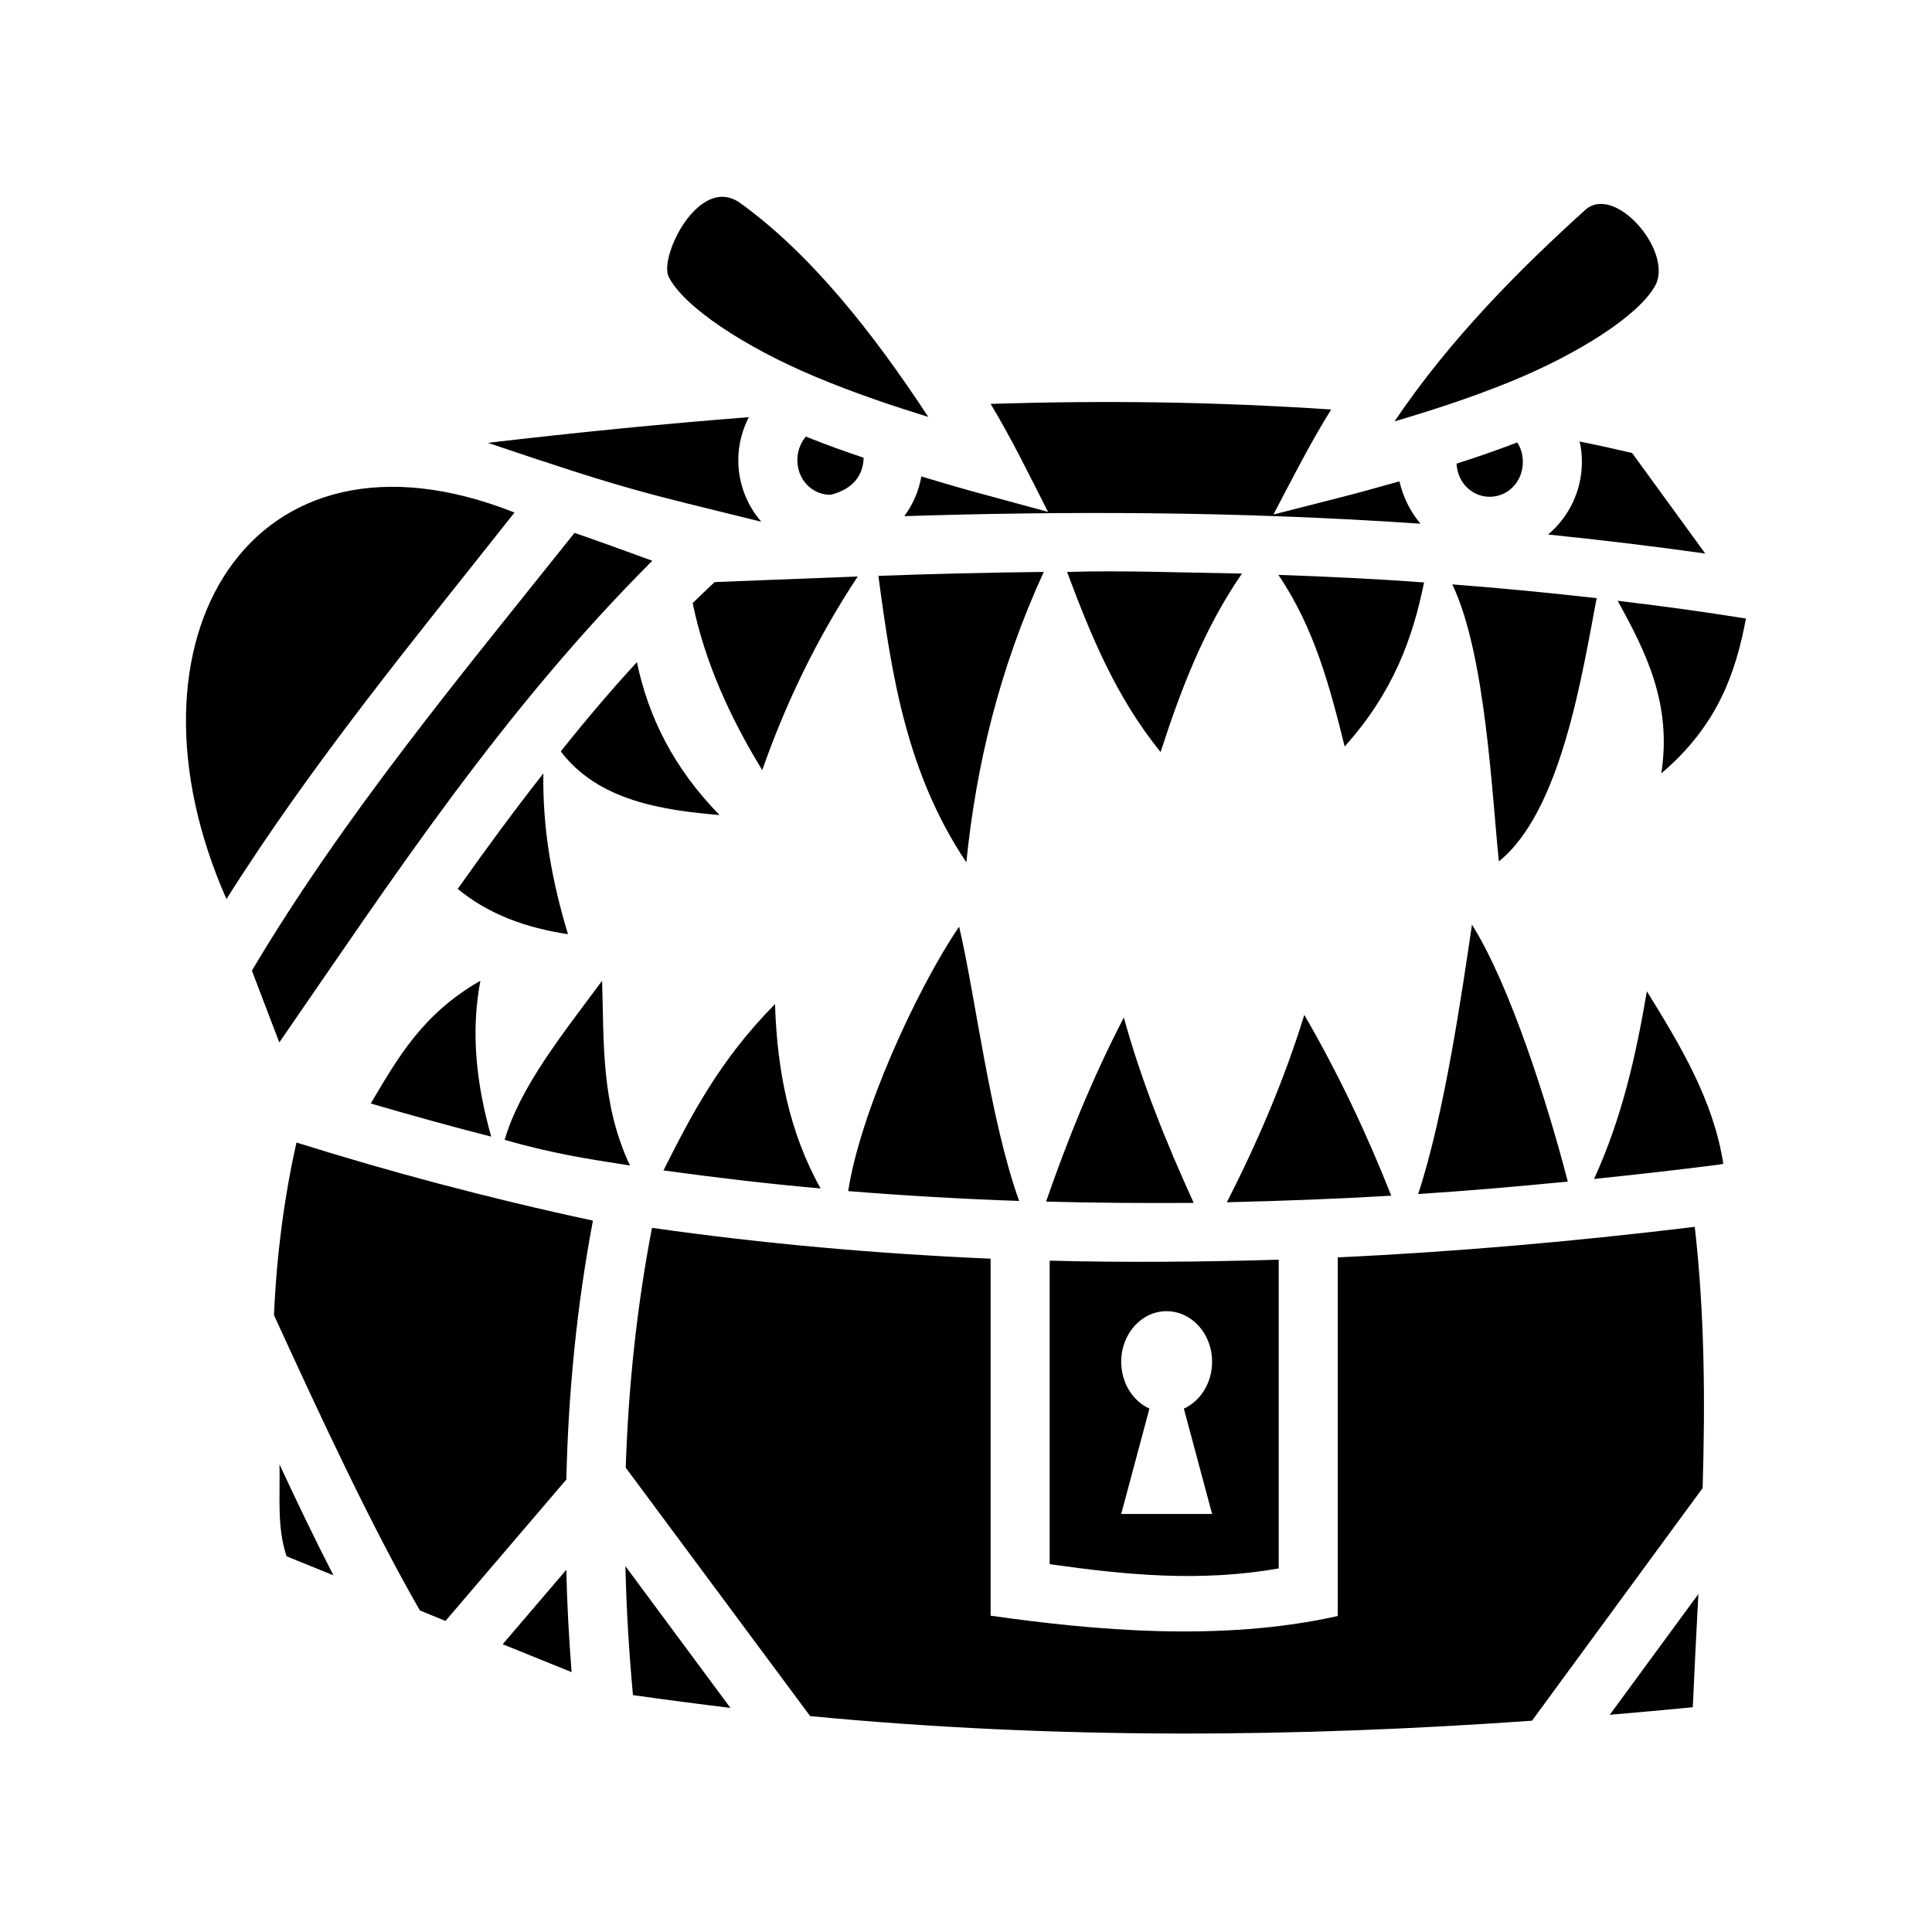 <svg xmlns="http://www.w3.org/2000/svg" width="100%" height="100%" viewBox="0 0 588.8 588.8"><path fill="currentColor" d="M203.7 84.19c4.5 9.27 23.4 21.66 44.6 30.54 11.9 5.01 23.8 9 34.6 12.32-16.7-25.45-35.8-49.69-57.3-65.16-12.3-8.9-24.6 15.79-21.9 22.3zM483.1 64c-19.6 17.71-41.1 39.17-58.1 64.42 10.8-3.19 22.8-7.03 34.8-11.89 21.3-8.62 40.3-20.76 44.9-29.98 4.8-10.51-12.7-30.59-21.6-22.55zM301.9 123.08c6.6 11 11.5 21.12 17.5 32.92l-19.5-5.3c-4.9-1.3-11.5-3.2-19.1-5.5-0.8 4.5-2.6 8.6-5.2 12.1 47.7-1.5 100.3-1.6 157.3 2.3-3.1-3.7-5.3-8.1-6.4-12.9-7.5 2.1-14 3.9-18.8 5.1l-19.6 5c5.6-10.7 11.7-22.65 17.6-32-36.4-2.41-68.7-2.78-103.8-1.72z m-73.7 4.06c-25.7 2-52.2 4.62-79.5 7.82C191.4 149.4 195.5 150 232 159c-4.4-5.1-7-11.7-7-18.8 0-4.65 1.2-9.11 3.2-13.06z m17.4 5.92c-1.6 1.85-2.6 4.39-2.6 7.14 0 6.1 4.6 10.6 10.1 10.6 6.9-1.7 10-6 10.1-11.3-5.8-1.95-11.7-4.07-17.6-6.44z m235.8 1.5c0.5 1.99 0.7 4.04 0.7 6.24 0 8.8-4 16.8-10.3 22.1 15.6 1.6 31.6 3.5 47.9 5.8L497.4 138.05c-5.2-1.2-10.5-2.41-16-3.49z m-19 0.28c-6.3 2.41-12.5 4.56-18.5 6.46 0.3 5.9 4.8 10.1 10.1 10.1 5.5 0 10.1-4.5 10.1-10.6 0-2.3-0.6-4.25-1.7-5.96zM69.02 274c26.49-42 57.67-79.7 87.78-117.8C76.38 124.29 34.092 195 69.02 274zM175.1 162.4c-34.8 43.6-70.14 86-98.33 133.4 2.71 7.2 5.54 14.5 8.35 21.9 34.39-49.8 67.78-100.9 113.68-146.8-8.2-3-16.2-5.9-23.7-8.5z m150.1 11.9c7.1 18.9 14.6 37.7 28.5 54.9 6.1-18.8 13.1-37.4 24.8-54.4-19.2-0.3-36-1-53.3-0.5z m-7.1 0c-17.4 0.2-34.2 0.6-50.4 1.2 4 30 8.5 60 26.8 87.3 3-29.5 10-58.9 23.6-88.5z m71.5 0.9c11 16.2 15.7 34.2 20.2 52.3 15-16.7 20.8-33.3 24.2-50-15.1-1.1-29.9-1.8-44.4-2.3z m-128.2 0.5c-18.7 0.7-43.6 1.7-43.6 1.7-2.3 2.1-4.5 4.3-6.7 6.4 3.6 17.5 11.1 34.4 21.2 50.9 6.9-19.6 16.1-39.3 29.1-59z m181.2 2.4c10.2 21.2 12.1 64.5 14.2 84.4 19-15.2 25.4-57.2 29.8-80.2-14.9-1.7-29.6-3.1-44-4.2z m50.4 5c8.6 15.6 16.6 31.4 13.3 52.6 17.3-14.7 22.7-30.8 25.8-47.2-13.2-2.1-26.2-3.9-39.1-5.4z m-298.9 18.7c-8.1 8.8-15.8 17.9-23.2 27.2 11.4 15 30.8 17.9 48.4 19.4-14-14.3-21.7-29.9-25.2-46.6z m-28.5 33.9c-9.1 11.6-17.7 23.3-26.1 35.2 9.3 7.7 20.8 11.9 33.6 13.8-4.8-15.8-7.8-32-7.5-49z m283 46.1c-3 20.2-8.3 57.5-16.4 82.1 15.2-1 30.4-2.3 45.6-3.8-6.1-23.6-17.6-59.9-29.2-78.3z m-156.3 0.6c-13.2 19.5-30.2 57-33.8 80.6 17.4 1.4 34.7 2.4 52.1 3-8.9-24.7-13.4-62.9-18.3-83.6zM146.4 298.9c-17.86 10.2-25.35 23.9-33.41 37.4 11.97 3.5 24.21 6.9 36.71 10.1-4.5-15.9-6.3-31.7-3.3-47.5z m37.1 0c-12 16.2-25 32.3-29.7 48.5 14.5 4.1 24.6 5.7 38.2 7.8-8.9-18.8-7.9-37.5-8.5-56.3z m318.4 3.2c-3.3 19.5-7.6 38.7-16.1 57.2 12.5-1.3 25.1-2.7 37.6-4.3l1.8-0.3c-3-19.4-13.1-36.1-23.3-52.6z m-265.7 3.9c-16.8 17-25.5 33.8-34 50.7 16 2.2 32 4.1 47.9 5.5-9.6-17.1-13.3-36.2-13.9-56.2z m161.3 3.3c-5.9 19.2-14 38.3-23.6 57.1 16.7-0.4 33.4-1 50.1-2-7.4-18.7-16-37-26.5-55.1z m-55 0.8c-9.7 18.7-17.2 37.4-23.7 56.1 15 0.4 30 0.5 45 0.4-8.5-18.6-16-37.3-21.3-56.5zM90.36 348.2c-3.76 16.6-6.09 34.7-6.86 52.6 14.38 31.4 29.54 64 44.46 90l7.81 3.2 36.83-43.1c0.6-26.5 3.2-53 8.1-78.9-32.1-6.9-61.94-14.9-90.34-23.8z m426.14 25.7c-36.3 4.4-72.5 7.6-108.8 9.3v109.3c-35.6 8-74.8 4.3-105.8-0.1V383.6c-34.4-1.5-68.8-4.5-103.2-9.4-4.6 23.9-7.2 48.4-8 73.1l56.2 75.7c75.3 7.2 148.2 6.5 220 1.4l52-70.9c0.8-26.7 0.6-53.3-2.4-79.6z m-126.8 10c-23.3 0.7-46.5 0.9-69.8 0.3v92.5c23.3 3.3 45.9 5.5 69.8 1.3z m-34.2 15.7c7.7 0 13.9 6.9 13.9 15.4 0 6.3-3.4 11.9-8.6 14.3L369.4 461.4h-27.7l8.6-32.1c-5.2-2.4-8.6-8-8.6-14.3 0-8.5 6.2-15.4 13.8-15.4zM85.18 446.3c0.22 10.1-0.82 19 2.15 28l14.29 5.8c-5.68-11-11.12-22.4-16.44-33.8z m105.42 31c0.3 13.2 1.1 26.3 2.3 39.3 9.9 1.4 19.8 2.7 29.7 3.9z m-18 1.1l-19.4 22.7 21 8.5c-0.8-10.3-1.4-20.7-1.6-31.2z m345 7.4l-27 36.8c8.5-0.7 16.9-1.5 25.3-2.3 0.5-11.5 1.1-23 1.7-34.5z" /></svg>